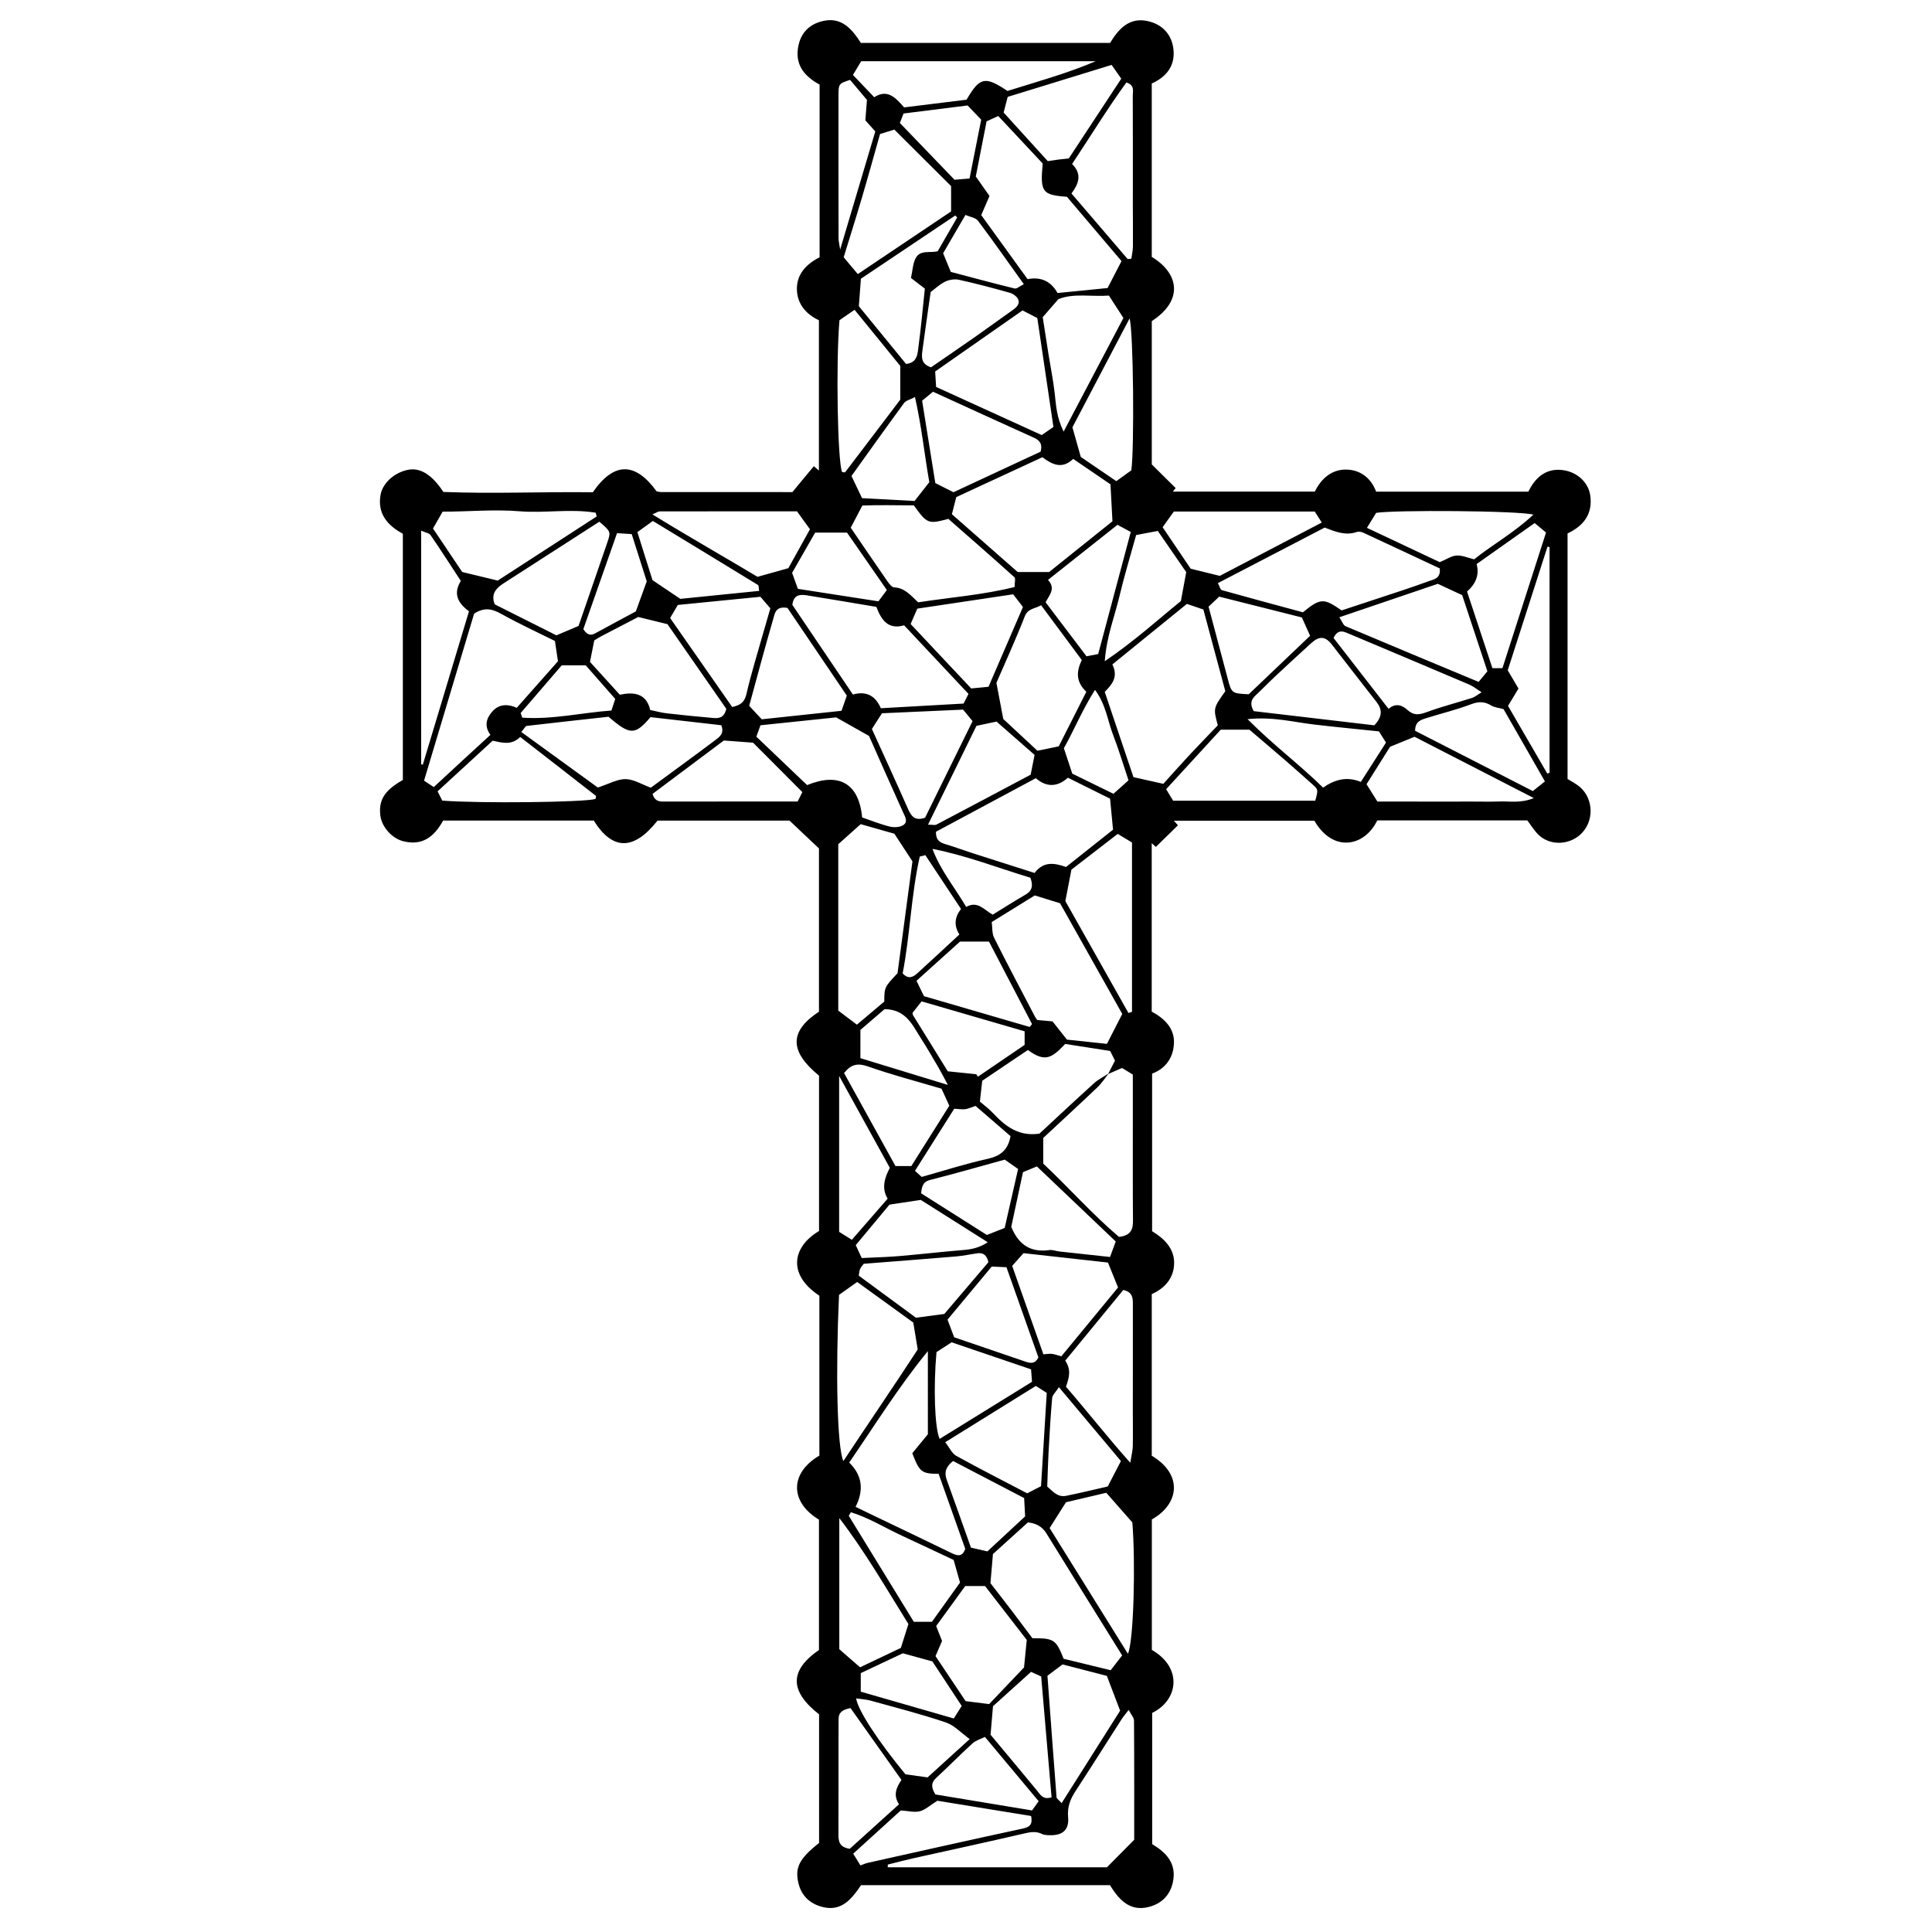 <?xml version="1.0" encoding="iso-8859-1"?>
<!-- Generator: Adobe Illustrator 19.0.0, SVG Export Plug-In . SVG Version: 6.00 Build 0)  -->
<svg version="1.1" id="Layer_1" xmlns="http://www.w3.org/2000/svg" xmlns:xlink="http://www.w3.org/1999/xlink" x="0px" y="0px"
	 viewBox="0 0 2000 2000" style="enable-background:new 0 0 2000 2000;" xml:space="preserve">
<path d="M1425.757,849.263c-13.348,27.565-46.038,33.503-65.096,0.352c-48.221,0-96.828,0-145.436,0
	c1.393,1.572,2.787,3.145,4.18,4.717c-7.619,7.461-15.238,14.922-22.857,22.383c-1.43-1.293-2.859-2.585-4.289-3.878
	c0,57.874,0,115.748,0,174.391c12.786,6.832,23.552,16.906,23.027,32.406c-0.48,14.164-7.636,26.162-22.629,31.778
	c0,54.289,0,108.072,0,163.151c11.567,7.017,22.624,16.899,22.793,32.312c0.169,15.425-9.047,26.563-23.156,32.776
	c0,56.536,0,112.079,0,167.338c32.525,19.359,28.51,50,0.074,65.931c0,44.884,0,90.08,0,135.037
	c32.557,18.851,27.015,52.375,0.354,65.23c0,44.67,0,89.799,0,135.848c14.428,8.646,25.56,19.943,21.456,39.349
	c-3.237,15.306-14.114,23.915-28.083,26.336c-17.655,3.059-28.273-8.991-37.064-23.183c-85.817,0-171.744,0-257.708,0
	c-9.377,13.888-19.735,26.996-38.487,22.875c-13.26-2.914-23.276-11.039-26.5-25.776c-3.365-15.382,1.009-24.555,21.57-40.817
	c0-44.186,0-88.81,0-133.126c-30.687-24.05-30.803-45.412-0.111-66.65c0-44.751,0-89.949,0-134.918
	c-30.183-18.188-30.503-48.116,0.422-66.3c0-54.977,0-110.488,0-165.496c-33.342-21.99-27.928-50.677-0.353-66.989
	c0-53.449,0-107.256,0-160.823c-30.807-25.207-30.952-45.858-0.07-66.251c0-57.39,0-115.237,0-168.972
	c-10.177-9.619-18.339-17.333-30.471-28.799c-40.877,0-88.96,0-136.664,0c-24.574,31.077-46.426,31.148-66.016-0.041
	c-51.536,0-103.533,0-155.927,0c-9.109,16.694-21.638,26.585-41.671,21.271c-11.556-3.065-21.976-14.905-23.336-26.64
	c-1.852-15.977,4.333-25.904,23.323-36.666c0-84.346,0-169.116,0-254.897c-15.341-8.306-26.608-20.318-23.077-40.305
	c2.206-12.487,14.851-23.4,28.811-25.951c12.427-2.27,24.426,5.106,36.219,22.991c51.214,2.031,103.257-0.323,154.709,0.332
	c21.763-31.536,43.802-31.63,66.061-0.917c1.502,0.228,3.178,0.704,4.854,0.706c46.443,0.04,92.886,0.032,135.653,0.032
	c8.562-10.335,15.388-18.575,22.215-26.815c1.755,1.504,3.51,3.008,5.264,4.512c0-51.5,0-103.001,0-155.577
	c-13.527-6.335-22.836-17.282-22.799-32.741c0.036-14.867,9.344-25.195,23.505-32.466c0-59.188,0-118.627,0-178.726
	c-16.398-9.039-26.308-21.333-21.721-41.28c3.41-14.827,13.921-22.588,27.222-24.964c17.766-3.172,28.212,8.954,37.232,23.05
	c85.679,0,171.601,0,258.004,0c8.716-14.424,19.683-26.493,38.228-22.723c14.283,2.904,24.668,12.293,27.066,27.34
	c2.881,18.078-6.301,30.3-22.172,37.394c0,60.763,0,120.304,0,179.535c27.616,16.551,33.668,44.553,0.025,66.446
	c0,51.184,0,102.696,0,148.351c10.374,10.28,17.553,17.394,24.733,24.509c-0.987,1.215-1.974,2.431-2.962,3.646
	c48.645,0,97.29,0,147.008,0c6.359-13.108,17.174-22.999,32.399-22.809c14.345,0.18,25.675,8.39,31.051,22.873
	c52.807,0,104.862,0,157.601,0c7.217-14.866,18.497-24.729,35.983-22.279c15.19,2.129,26.242,13.193,28.077,26.165
	c2.706,19.131-6.737,31.45-23.499,39.338c0,84.559,0,168.809,0,254.193c3.158,1.942,7.061,4.032,10.63,6.589
	c15.281,10.951,17.786,34.004,5.088,48.44c-12.03,13.676-34.35,15.153-47.035,1.514c-3.428-3.686-6.126-8.052-10.327-13.666
	C1530.412,849.263,1478.453,849.263,1425.757,849.263z M1147.086,1111.86c2.26-4.398,4.521-8.795,7.144-13.899
	c-1.469-2.921-3.193-6.352-5.036-10.019c-15.753-2.458-31.335-4.89-46.473-7.253c-13.713,14.196-20.48,19.662-38.645,6.26
	c-16.087,10.834-32.451,21.855-47.274,31.838c-0.984,8.778-1.715,15.298-2.422,21.609c4.588,3.954,9.295,7.329,13.172,11.478
	c12.755,13.651,26.518,24.855,48.467,21.668c17.995-16.674,37.093-34.619,56.529-52.191c4.46-4.032,10.081-6.78,15.167-10.12
	c-3.81,4.767-7.133,10.044-11.513,14.213c-19.038,18.121-38.384,35.919-56.233,52.545c0,9.233,0,16.921,0,26.599
	c25.998,24.281,50.958,52.605,78.392,75.845c13.225-1.536,14.577-8.631,14.498-17.611c-0.292-33.247-0.149-66.499-0.164-99.749
	c-0.007-16.225-0.001-32.449-0.001-50.672c-2.623-1.607-7.385-4.523-11.167-6.84
	C1156.072,1107.942,1151.579,1109.901,1147.086,1111.86z M1268.437,715.534c-7.724-28.763-15.304-56.988-22.714-84.578
	c-5.743-1.948-10.493-3.56-17.073-5.792c-25.45,20.663-51.333,41.677-77.125,62.619c6.364,12.996-0.365,20.847-7.913,28.441
	c10.186,30.24,20.205,59.987,29.734,88.278c11.49,2.569,21.188,4.737,30.926,6.914c9.219-10.184,18.291-20.437,27.622-30.448
	c9.687-10.393,19.626-20.552,28.773-30.103C1255.917,733.112,1255.917,733.112,1268.437,715.534z M1104.472,203.717
	c-25.683-1.932-27.801-4.766-25.082-34.451c-14.831-15.853-30.344-32.435-46.009-49.179c-4.759,2.173-8.784,4.011-12.068,5.51
	c-3.886,19.835-7.583,38.701-11.184,57.085c4.995,7.107,9.8,13.946,14.215,20.228c-3.393,7.801-6.052,13.911-8.585,19.735
	c16.229,22.432,31.863,44.043,47.979,66.32c13.367-2.65,24.163,1.913,31.001,14.361c17.842-1.765,34.829-3.446,51.822-5.145
	c4.604-8.908,9.209-17.816,14.427-27.911C1142.782,248.832,1123.99,226.701,1104.472,203.717z M1086.054,592.145
	c21.208-16.987,44.639-35.755,65.552-52.506c-0.732-13.736-1.319-24.762-2.039-38.263c-11.598-7.903-25.034-17.058-38.634-26.324
	c-11.217,10.799-21.342,6.223-31.854-1.735c-29.739,13.772-59.437,27.525-89.159,41.289c-1.468,5.746-2.835,11.098-4.527,17.723
	c23.316,20.484,46.836,41.147,68.086,59.816C1064.891,592.145,1073.535,592.145,1086.054,592.145z M929.114,1007.499
	c5.385-40.359,10.702-80.2,15.455-115.824c-7.271-11.112-12.299-18.797-18.718-28.607c-10.606-3.012-24.049-6.829-34.866-9.901
	c-8.784,7.855-15.324,13.703-23.211,20.755c0,56.925,0,115.077,0,172.24c7.047,5.32,12.759,9.631,19.301,14.57
	c9.841-8.31,19.346-16.335,28.322-23.914C915.532,1021.92,915.532,1021.92,929.114,1007.499z M919.063,1930.198
	c-0.026,0.938-0.052,1.877-0.078,2.815c76.562,0,153.124,0,226.929,0c10.053-10.151,18.271-18.45,28.212-28.487
	c0-39.793,0.104-81.541-0.208-123.285c-0.024-3.146-2.999-6.27-5.49-11.14c-3.433,4.479-5.587,6.911-7.321,9.613
	c-15.957,24.862-31.677,49.879-47.838,74.606c-5.42,8.293-8.496,16.328-7.557,26.759c1.179,13.099-5.576,18.93-18.475,18.72
	c-2.828-0.046-5.992-0.016-8.403-1.22c-6.725-3.359-12.906-1.892-19.837-0.278c-37.97,8.845-76.096,17.018-114.146,25.519
	C936.211,1925.75,927.657,1928.062,919.063,1930.198z M1071.186,926.952c-13.648,8.438-28.561,17.659-44.544,27.541
	c0.76,5.551,0.149,11.667,2.473,16.314c13.672,27.337,28.021,54.335,42.174,81.429c0.736,1.409,1.774,2.661,2.456,3.669
	c5.598,0.504,10.629,0.958,15.823,1.426c5.154,6.524,10.038,12.705,14.912,18.875c14.586,1.552,28.961,3.081,41.42,4.406
	c5.82-11.373,10.381-20.287,15.856-30.986c-21.355-38.001-43.488-77.387-64.382-114.569
	C1087.271,931.93,1079.877,929.641,1071.186,926.952z M1388.845,631.895c13.508-4.452,25.886-8.494,38.239-12.613
	c17.2-5.735,34.511-11.178,51.492-17.506c5.174-1.928,13.189-2.572,11.835-13.342c-25.871-12.127-52.536-24.678-79.281-37.056
	c-1.948-0.902-4.746-1.311-6.698-0.639c-11.681,4.018-22.247-0.385-33.113-4.599c-36.846,19.164-73.467,38.211-110.566,57.507
	c1.868,3.502,2.542,6.838,4.034,7.257c28.238,7.931,56.573,15.517,84.001,22.936C1367.51,618.288,1371.031,619.685,1388.845,631.895
	z M960.532,1398.667c-30.088,36.662-54.678,76.401-81.441,115.357c13.865,13.592,15.187,28.859,6.609,45.872
	c7.271,3.519,13.872,6.735,20.492,9.912c26.077,12.516,52.22,24.897,78.198,37.616c6.493,3.179,11.769,4.851,14.83-4.083
	c-9.23-26.01-18.471-52.048-27.551-77.634c-17.599-0.085-19.715-1.698-27.27-21.306c4.811-5.866,10.368-12.64,16.134-19.67
	C960.532,1456.517,960.532,1427.592,960.532,1398.667z M968.938,860.986c-0.294,9.344,4.658,11.405,10.573,13.155
	c9.195,2.721,18.185,6.13,27.318,9.07c21.335,6.868,42.704,13.631,64.132,20.459c9.658-12.67,21.206-10.091,32.581-6.195
	c16.851-13.358,33.36-26.446,48.66-38.575c-1.047-11.016-1.991-20.95-3.053-32.122c-13.749-6.829-28.802-14.305-43.646-21.677
	c-11.625,10.339-22.914,9.471-33.224,0.484C1037.185,824.399,1003.22,842.608,968.938,860.986z M1002.588,718.325
	c-22.223-23.669-44.148-47.021-66.667-71.005c-17.161,5.059-23.985-6.626-28.707-19.074c-24.706-4.126-48.159-8.15-71.655-11.903
	c-7.113-1.136-14.06-1.039-15.308,9.819c20.548,30.429,41.478,61.425,62.675,92.817c14.168-4.056,23.534,1.605,28.906,14.18
	c28.857-1.624,56.765-3.195,85.654-4.821C999.031,725.306,1000.8,721.836,1002.588,718.325z M490.794,635.275
	c-17.164,57.26-34.466,114.981-51.817,172.863c3.524,2.321,6.22,4.096,10.078,6.637c10.105-9.356,19.688-18.255,29.301-27.12
	c9.598-8.852,19.228-17.67,29.319-26.939c-6.87-9.369-4.066-17.802,2.612-24.855c6.911-7.299,15.913-7.086,24.664-3.148
	c15.045-17.005,29.403-33.234,42.636-48.192c-1.147-7.712-2.05-13.788-3.123-21.003c-18.058-9.002-37.049-17.707-55.235-27.853
	C509.999,630.516,501.765,628.071,490.794,635.275z M950.512,623.523c33.162-5.145,66.926-7.638,99.785-15.849
	c0-4.767,1.202-8.881-0.179-10.124c-22.863-20.579-46.05-40.798-68.387-60.415c-20.83,5.608-22.137,5.077-35.69-13.968
	c-17.991-0.09-36.648-0.529-53.324,0.163c-4.868,9.277-8.452,16.108-12.044,22.952c12.602,18.455,25.032,36.813,37.682,55.019
	c1.902,2.738,4.761,6.696,7.294,6.785C936.65,608.476,942.733,616.381,950.512,623.523z M1101.074,1717.156
	c16.971,4.131,33.224,8.087,48.695,11.853c4.686-6.053,8.105-10.47,11.875-15.34c-26.274-42.268-52.429-84.128-78.3-126.162
	c-4.673-7.592-11.209-10.619-19.229-11.527c-12.623,11.412-24.853,22.468-36.22,32.744c-0.866,10.042-1.635,18.958-2.601,30.169
	c6.229,8.041,13.951,17.883,21.535,27.83c7.554,9.909,14.968,19.924,21.881,29.142
	C1091.097,1695.87,1093.078,1697.176,1101.074,1717.156z M539.628,757.746c28.027,20.342,54.83,39.796,79.231,57.507
	c11.725-3.811,20.299-8.872,28.777-8.716c8.487,0.157,16.878,5.525,26.076,8.889c21.958-16.146,44.439-32.481,66.649-49.176
	c4.334-3.258,9.748-6.885,6.339-15.504c-24.426-2.79-49.607-5.666-73.309-8.373c-16.089,18.908-21.195,18.782-43.457-0.401
	c-27.273,3.009-56.043,6.141-84.787,9.501C543.924,751.617,542.948,753.875,539.628,757.746z M887.988,283.718
	c33.955-22.799,65.96-44.288,96.583-64.85c0-10.438,0-19.264,0-26.218c-19.812-19.723-38.815-38.641-58.749-58.486
	c-3.863,1.188-9.192,2.826-14.805,4.552c-6.235,21.987-12.198,43.709-18.575,65.31c-6.342,21.482-13.098,42.842-19.073,62.303
	C878.861,272.863,882.909,277.677,887.988,283.718z M868.557,1340.455c-3.617,79.408-2.047,157.342,4.482,172.06
	c26.58-40.087,52.878-78.516,76.976-115.558c-1.695-10.315-3.024-18.395-4.579-27.856c-18.43-13.332-38.108-27.567-58.072-42.01
	C880.777,1331.771,874.856,1335.979,868.557,1340.455z M1119.901,683.319c-14.519-19.564-28.38-38.242-42.161-56.813
	c-6.505,3.895-13.602,3.162-16.861,11.482c-9.694,24.753-20.786,48.96-29.397,68.901c2.811,14.81,4.757,25.064,7.096,37.392
	c10.593,9.851,23.12,21.502,35.353,32.878c7.891-1.619,14.913-3.059,22.061-4.525c9.605-18.995,19.021-37.614,28.587-56.533
	C1114.008,706.153,1113.835,695.566,1119.901,683.319z M1058.511,321.34c-29.739,20.786-59.936,41.893-90.432,63.209
	c0.323,5.341,0.628,10.374,0.969,16c36.737,16.747,73.248,33.391,109.312,49.831c4.479-3.091,8.592-5.931,12.141-8.38
	c-5.812-39.294-11.275-76.232-16.677-112.752C1068.613,326.556,1064.103,324.227,1058.511,321.34z M615.163,662.982
	c-1.518,7.653-2.819,14.212-4.408,22.223c9.767,10.746,20.09,22.104,30.871,33.965c14.647-3.076,27.451-1.536,31.481,15.817
	c6.072,1.249,11.563,2.806,17.158,3.447c15.822,1.813,31.675,3.379,47.54,4.77c5.774,0.506,11.758,0.515,14.041-9.442
	c-20.35-29.287-41.642-59.928-60.892-87.633c-11.619-2.849-19.592-4.805-30.244-7.417c-10.962,5.701-25.029,12.996-39.069,20.342
	C619.631,660.107,617.749,661.405,615.163,662.982z M835.511,812.73c32.685-13.411,53.666-2.156,56.96,33.491
	c9.236,3.144,18.673,6.984,28.461,9.403c4.421,1.093,10.552,0.89,14.106-1.455c5.317-3.509,1.822-8.837-0.366-13.668
	c-12.355-27.275-24.415-54.684-35.082-78.687c-12.004-6.764-21.081-11.879-34.032-19.175c-23.196,2.416-50.792,5.291-78.322,8.159
	c-1.495,4.137-2.792,7.723-4.265,11.8C800.541,779.362,817.838,795.867,835.511,812.73z M1386.486,638.994
	c2.964,4.424,4.081,8.256,6.405,9.24c45.772,19.39,91.685,38.449,137.768,57.659c3.489-4.216,6.34-7.66,9.083-10.975
	c-9.12-27.541-17.986-54.313-26.107-78.838c-9.712-4.516-17.211-8.003-25.213-11.723
	C1455.814,615.437,1422.665,626.7,1386.486,638.994z M1103.499,1555.121c-6.455,10.189-11.372,17.95-16.925,26.715
	c26.148,41.99,53.224,85.47,81.036,130.134c6.053-13.169,7.982-94.621,4.581-135.961c-9.67-11.006-17.611-20.043-26.969-30.694
	C1132.085,1548.403,1116.273,1552.119,1103.499,1555.121z M1060.075,1726.137c0.948-9.532,1.77-17.799,2.832-28.472
	c-13.614-17.585-28.821-37.228-43.203-55.806c-7.822,0-13.488,0-20.497,0c-10,13.76-20.296,27.927-30.111,41.433
	c2.257,5.675,4.119,10.355,6.121,15.388c-2.175,5.057-4.381,10.186-6.767,15.734c10.576,15.808,21.224,31.725,31.159,46.575
	c8.981,1.137,16.119,2.04,24.346,3.081C1035.695,1751.741,1047.887,1738.937,1060.075,1726.137z M1168.158,1048.631
	c1.23-0.389,2.459-0.778,3.689-1.168c0-58.247,0-116.494,0-175.296c-4.906-2.961-9.661-5.832-14.786-8.925
	c-17.437,13.465-34.475,26.622-47.932,37.013c-2.578,13.368-4.332,22.462-6.276,32.542
	C1124.32,970.875,1146.239,1009.753,1168.158,1048.631z M1293.402,755.381c-11.982,0-20.018,0-29.693,0
	c-18.141,19.763-37.377,40.718-56.527,61.581c2.709,4.462,5.037,8.296,7.237,11.921c49.543,0,98.494,0,147.145,0
	c3.119-11.445,3.166-11.498-2.865-16.883c-9.358-8.355-18.717-16.712-28.206-24.918
	C1317.578,775.915,1304.54,764.89,1293.402,755.381z M617.704,534.617c-0.343-1.28-0.685-2.56-1.028-3.84
	c-26.136-4.372-52.708,0.647-78.93-1.511c-26.779-2.204-53.374,0.517-79.539,0.391c-3.835,6.712-6.891,12.06-9.963,17.438
	c11.155,16.623,21.87,32.591,30.213,45.023c14.085,3.409,24.153,5.846,36.795,8.906
	C547.739,579.967,582.722,557.292,617.704,534.617z M1000.589,103.2c13.692-23.517,19.078-24.594,42.347-9.05
	c30.484-9.54,61.66-18.094,91.383-30.812c-81.019,0-162.038,0-242.814,0c-3.174,5.3-5.778,9.648-8.535,14.251
	c7.068,7.399,14.123,14.784,22.03,23.062c13.683-8.804,22.029,0.358,30.94,10.522C957.573,108.505,979.465,105.805,1000.589,103.2z
	 M1102.731,1408.544c6.414,9.427,4.071,17.607,0.754,27.006c21.467,24.738,41.92,50.972,66.566,78.692
	c1.337-8.319,2.504-12.531,2.6-16.768c0.259-11.458,0.047-22.926,0.05-34.39c0.009-36.693,0.036-73.386,0.041-110.079
	c0.001-7.397,0.996-15.356-9.938-17.606C1143.13,1359.352,1123.256,1383.552,1102.731,1408.544z M1146.963,1306.999
	c-28.883-3.216-58.178-6.477-87.421-9.733c-4.267,4.795-8.006,8.995-11.743,13.194c10.81,30.616,21.498,60.887,32.322,91.542
	c3.446-0.229,6.203-0.814,8.846-0.483c3.127,0.392,6.155,1.575,9.716,2.549c20.131-24.435,39.672-48.154,58.713-71.267
	C1154.058,1324.546,1151.109,1317.252,1146.963,1306.999z M620.421,540.072c-33.571,21.599-66.501,42.751-99.389,63.969
	c-7.758,5.005-13.047,11.205-8.865,21.587c21.63,10.868,43.422,21.817,63.828,32.07c8.66-3.675,15.394-6.532,22.928-9.729
	c9.711-28.163,19.687-57,29.59-85.861C632.526,550.416,632.454,550.391,620.421,540.072z M1077.284,467.515
	c2.174-8.776-1.593-11.979-7.502-14.641c-34.469-15.526-68.818-31.317-103.937-47.352c-3.978,3.277-7.8,6.425-11.276,9.288
	c4.734,29.53,9.288,57.931,13.669,85.258c6.994,3.531,12.466,6.294,18.8,9.492C1016.734,495.725,1046.896,481.673,1077.284,467.515z
	 M931.961,378.825c-14.713-18.074-30.834-37.877-47.314-58.121c-5.497,3.784-10.846,7.466-15.639,10.765
	c-3.78,44.627-1.965,146.077,2.703,157.172c1.096,0.077,2.83,0.641,3.196,0.161c19.88-26.029,39.646-52.146,57.054-75.126
	C931.961,400.227,931.961,390.417,931.961,378.825z M913.007,738.376c-4.552,7.109-7.514,11.736-10.42,16.274
	c12.674,27.951,25.22,55.169,37.314,82.587c3.343,7.578,6.984,12.979,17.737,9.247c16.129-32.796,32.664-66.418,49.161-99.963
	c-3.823-4.647-7.034-8.55-9.805-11.919C968.572,735.879,940.7,737.131,913.007,738.376z M1422.7,750.835
	c8.502-9.029,8.411-16.386,2.11-24.369c-15.521-19.666-30.712-39.591-46.154-59.32c-6.771-8.651-12.981-8.964-21.429-1.254
	c-12.265,11.195-24.5,22.426-36.622,33.774c-7.108,6.654-13.865,13.683-20.985,20.325c-4.925,4.595-5.671,9.445-1.75,16.179
	C1339.645,741.079,1381.836,746.035,1422.7,750.835z M1203.539,545.766c10.251,15.164,20.647,30.543,29.055,42.979
	c11.353,2.786,19.624,4.816,30.12,7.391c33.44-17.485,69.234-36.201,105.581-55.207c-3.026-4.745-5.088-7.979-7.241-11.357
	c-48.943,0-97.4,0-145.905,0C1211.304,534.934,1207.692,539.972,1203.539,545.766z M815.181,629.315
	c-12.295-2.18-13.11,5.793-14.652,11.101c-8.649,29.774-16.614,59.747-24.978,90.257c4.117,4.407,8.313,8.898,13.016,13.932
	c27.879-2.967,55.457-5.901,82.565-8.786c2.109-6.038,3.771-10.797,5.487-15.709C855.743,689.258,835.152,658.829,815.181,629.315z
	 M1167.356,268.165c1.272-0.11,2.544-0.221,3.816-0.331c0.571-4.285,1.587-8.565,1.632-12.856
	c0.152-14.284-0.094-28.571-0.098-42.857c-0.009-37.723,0.124-75.447-0.073-113.169c-0.024-4.583,2.29-10.698-6.618-13.574
	c-19.605,27.016-37.268,55.89-56.188,84.412c10.769,10.559,6.679,20.763-0.653,30.498
	C1128.922,223.326,1148.139,245.745,1167.356,268.165z M787.165,617.788c-29.645,2.929-58.319,5.762-85.484,8.446
	c-3.462,5.875-5.688,9.653-7.974,13.533c21.953,31.467,43.315,62.085,64.261,92.108c9.003-1.856,12.877-5.373,14.745-13.457
	c4.819-20.86,11.209-41.358,17.026-61.985c2.576-9.135,5.281-18.233,7.734-26.68C793.38,625.004,790.437,621.587,787.165,617.788z
	 M435.997,549.375c0,81.809,0,161.867,0,241.926c0.573,0.069,1.146,0.138,1.718,0.208c15.923-52.889,31.846-105.778,47.78-158.701
	c-11.531-8.451-16.632-18.237-8.437-31.447c-10.575-16.136-20.712-31.956-31.35-47.431
	C444.219,551.764,440.272,551.289,435.997,549.375z M1048.81,615.219c-33.95,5.079-66.993,10.023-99.216,14.844
	c-2.697,6.198-4.868,11.186-6.929,15.924c21.138,22.479,41.878,44.533,62.697,66.672c6.122-0.575,11.757-1.105,17.935-1.686
	c11.953-27.693,23.806-55.156,35.649-82.594C1055.41,623.787,1052.672,620.233,1048.81,615.219z M457.822,828.786
	c38.828,3.027,146.232,1.8,158.614-1.678c0.171-1.115,0.872-2.907,0.437-3.247c-25.78-20.176-51.653-40.233-78.379-60.97
	c-8.843,8.983-18.922,5.924-28.527,3.907c-19.41,17.85-38.281,35.203-56.977,52.395C455.002,823.187,456.25,825.664,457.822,828.786
	z M1414.623,811.825c4.365,6.95,7.664,12.205,11.264,17.937c11.038,0,21.891-0.01,32.745,0.003
	c10.309,0.012,20.618,0.07,30.926,0.069c10.82-0.001,21.639-0.057,32.459-0.072c10.31-0.014,20.631,0.286,30.927-0.086
	c10.271-0.371,20.977,2.109,34.872-3.508c-44.169-22.703-84.748-43.561-123.463-63.461c-9.935,4.051-17.226,7.023-25.356,10.338
	C1431.279,785.325,1423.161,798.24,1414.623,811.825z M1079.42,328.343c1.987,12.762,3.947,25.601,5.993,38.426
	c2.142,13.427,4.883,26.783,6.404,40.279c1.402,12.443,1.934,24.924,9.237,39.729c21.969-41.736,42.211-80.189,61.898-117.59
	c-5.274-8.153-9.833-15.203-14.995-23.183c-17.786,1.318-36.745-2.753-52.319,3.691
	C1089.082,317.233,1084.284,322.749,1079.42,328.343z M978.489,1492.987c4.571,5.835,7.028,11.673,11.381,14.079
	c24.282,13.421,49.024,26.01,73.452,38.802c5.356-2.752,9.804-5.037,14.345-7.37c1.978-32.221,3.928-63.973,5.93-96.573
	c-3.71-2.375-7.378-4.723-11.277-7.219C1041.566,1453.807,1011.225,1472.653,978.489,1492.987z M825.023,529.309
	c-48.277,0-95.244-0.017-142.21,0.078c-1.455,0.003-2.908,1.166-7.447,3.11c37.887,23.309,74.646,44.156,108.811,64.629
	c11.236-3.15,20.561-5.764,31.943-8.955c6.818-12.284,14.737-26.552,22.348-40.264C833.494,541.027,829.53,535.543,825.023,529.309z
	 M868.847,1571.532c0,45.63,0,91.26,0,135.726c7.623,6.648,14.397,12.556,21.478,18.732c14.543-6.914,28.815-13.698,42.246-20.083
	c2.649-8.392,5.002-15.846,7.81-24.741C917.841,1645.128,896.015,1606.933,868.847,1571.532z M1150.738,67.2
	c-36.14,11.116-72.106,22.178-107.569,33.085c-1.701,6.539-2.947,11.332-4.216,16.21c15.657,17.241,30.993,34.127,45.674,50.293
	c4.959-0.722,8.214-1.249,11.484-1.658c3.31-0.414,6.635-0.712,10.281-1.095c18.315-27.84,36.425-55.367,54.331-82.583
	C1157.732,77.182,1155.145,73.49,1150.738,67.2z M1099.006,1866.574c21.503-33.982,41.993-66.364,60.543-95.68
	c-5.096-13.36-9.06-23.753-13.745-36.037c-14.356-3.71-30.602-7.909-45.845-11.849c-5.859,4.383-10.313,7.714-15.65,11.707
	c3.091,41.847,6.165,83.854,9.428,125.845C1093.842,1861.908,1095.888,1863.107,1099.006,1866.574z M1347.699,639.178
	c-27.752-6.987-57.085-14.373-85.589-21.549c-4.733,4.469-8.025,7.576-11.014,10.398c6.825,25.636,13.504,50.678,20.157,75.727
	c3.655,13.762,4.177,14.17,21.428,14.944c20.719-19.743,42.16-40.174,63.532-60.539
	C1353.599,652.33,1351.099,646.757,1347.699,639.178z M873.755,1110.796c17.719,32.056,35.688,64.565,53.23,96.301
	c6.855,0,11.835,0,16.434,0c13.387-21.28,26.324-41.844,39.302-62.473c-2.844-6.208-5.41-11.809-8.063-17.6
	c-25.636-7.608-51.277-14.286-76.185-23.049C887.979,1100.282,881.145,1101.606,873.755,1110.796z M830.576,819.982
	c-17.703-17.768-34.604-34.731-50.977-51.164c-9.068-0.674-18.209-1.353-30.262-2.249c-22.83,17.088-48.251,36.114-73.855,55.279
	c1.939,6.238,5.366,7.92,10.578,7.909c46.371-0.095,92.742-0.056,139.68-0.056C827.712,825.737,829.423,822.3,830.576,819.982z
	 M1082.404,623.473c14.849,19.607,28.817,38.049,42.338,55.901c4.436-0.85,7.24-1.388,12.112-2.322
	c11.018-41.286,22.277-83.472,33.72-126.347c-5.223-2.824-9.52-5.147-13.737-7.428c-24.327,19.285-47.876,37.953-71.951,57.038
	C1093.145,609.21,1086.408,615.799,1082.404,623.473z M1555.315,691.682c15.302-47.61,30.115-93.7,45.132-140.424
	c-3.658-3.027-7.068-5.849-11.809-9.773c-20.034,14.147-39.816,28.116-60.045,42.4c3.236,12.046-1.634,21.251-9.913,28.472
	c9.002,27.203,17.627,53.266,26.251,79.325C1548.823,691.682,1551.61,691.682,1555.315,691.682z M1171.154,486.87
	c3.17-22.796,2.217-143.211-1.811-157.24c-20.689,39.412-40.585,77.312-59.177,112.727c3.173,11.239,5.59,19.803,8.655,30.66
	c11.019,7.507,24.066,16.395,36.798,25.068C1161.345,493.953,1166.388,490.312,1171.154,486.87z M1601.772,800.813
	c0.776-0.303,1.551-0.606,2.327-0.909c0-77.862,0-155.724,0-233.586c-0.718-0.125-1.435-0.251-2.153-0.376
	c-13.797,42.875-27.595,85.75-41.166,127.923c3.89,6.6,7.308,12.4,11.153,18.922c-3.863,6.401-7.35,12.18-10.84,17.963
	C1574.643,754.09,1588.207,777.452,1601.772,800.813z M879.692,1913.859c16.992-15.361,33.903-30.65,50.941-46.054
	c-6.258-9.667-2.742-17.276,2.554-25.258c-17.536-24.722-35.21-49.64-52.731-74.342c-7.939,1.545-12.346,4.183-12.336,11.388
	c0.009,6.878-0.089,13.755-0.092,20.633c-0.015,32.675,0.074,65.35-0.085,98.024
	C867.907,1905.615,868.347,1912.142,879.692,1913.859z M1067.428,1879.916c-33.669-5.481-66.617-10.844-97.077-15.802
	c-7.608,4.763-12.457,9.423-18.132,10.89c-5.582,1.443-12.002-0.355-19.743-0.835c-15.347,13.944-31.844,28.932-49.243,44.741
	c2.361,3.835,4.872,7.915,7.484,12.157c3.35-1.191,5.414-2.176,7.588-2.66c53.497-11.932,106.97-23.974,160.554-35.503
	C1065.971,1891.373,1069.149,1888.878,1067.428,1879.916z M1067.346,1417.529c-27.607-9.388-54.854-18.653-82.248-27.968
	c-5.636,3.65-10.823,7.009-15.628,10.121c-3.279,35.692-1.958,78.286,3.238,89.861c31.865-19.698,63.576-39.301,95.62-59.109
	C1067.985,1425.939,1067.694,1422.107,1067.346,1417.529z M1464.918,756.507c39.957,20.463,80.679,41.317,121.872,62.412
	c3.965-3.177,7.829-6.273,12.507-10.02c-14.713-25.705-29.026-50.711-42.809-74.792c-5.176-1.448-9.418-1.761-12.665-3.722
	c-6.933-4.188-12.972-4.415-20.868-1.4c-15.262,5.826-31.285,9.639-46.904,14.566
	C1470.652,745.254,1464.865,747.141,1464.918,756.507z M1222.452,622.201c2.114-11.469,3.665-19.881,5.518-29.933
	c-8.954-12.982-19.19-27.823-29.419-42.655c-8.553,1.629-15.686,2.988-22.429,4.272c-5.947,21.57-12.266,42.139-17.2,63.036
	c-4.986,21.114-13.374,41.578-15.276,67.586C1174.579,663.538,1199.252,640.985,1222.452,622.201z M1587.35,532.753
	c-16.268-4.218-144.64-4.894-162.763-1.847c-2.823,4.591-5.737,9.329-9.542,15.517c26.118,12.306,51.514,24.273,75.368,35.512
	c7.156-2.966,12.248-6.576,17.519-6.858c5.807-0.311,11.778,2.435,18.093,3.949C1545.015,563.716,1566.945,551.836,1587.35,532.753z
	 M880.863,1565.456c-0.749,1.221-1.497,2.443-2.246,3.664c22.482,36.635,44.965,73.27,67.373,109.784c6.279,0,11.922,0,18.724,0
	c10.005-13.979,20.197-28.22,29.096-40.653c-2.539-9-4.509-15.978-6.602-23.399c-17.506-8.217-35.445-16.715-53.452-25.068
	C916.152,1581.618,899.485,1571.207,880.863,1565.456z M990.87,225.114c-0.665-0.677-1.329-1.354-1.994-2.032
	c-32.716,21.925-65.433,43.851-97.678,65.46c-0.759,10.268-1.452,19.656-2.103,28.464c16.678,20.399,32.843,40.17,48.857,59.757
	c12.161-1.307,11.901-11.049,12.957-18.77c2.602-19.018,4.244-38.168,6.48-59.217c-3.836-2.941-8.795-6.742-14.362-11.01
	c1.695-7.661,1.902-14.74,4.826-20.422c4.739-9.209,15.292-5.071,22.888-7.311C977.584,248.163,984.227,236.639,990.87,225.114z
	 M1046.837,1270.088c8.521,20.396,21.732,26.412,39.612,23.972c3.226-0.44,6.684,1.065,10.061,1.44
	c17.385,1.932,34.778,3.788,52.583,5.716c2.095-5.683,3.794-10.292,5.914-16.043c-27.365-26.045-54.574-51.942-81.621-77.684
	c-5.705,2.348-10.262,4.224-14.405,5.929C1054.578,1233.965,1050.343,1253.729,1046.837,1270.088z M1065.959,1063.112
	c0.797-0.992,1.595-1.984,2.393-2.976c-15.279-29.282-30.557-58.564-44.572-85.425c-11.136,0-20.245,0-29.989,0
	c-14.744,13.288-29.909,26.955-45.048,40.599c3.008,6.192,5.423,11.165,7.729,15.913
	C993.19,1041.917,1029.574,1052.515,1065.959,1063.112z M1369.654,815.354c11.798-8.212,24.382-11.973,39.075-5.929
	c8.898-13.91,17.376-27.163,26.035-40.698c-2.688-4.283-5.034-8.021-7.285-11.607c-22.77-2.384-44.846-4.487-66.867-7.062
	c-21.49-2.513-42.75-8.325-69.152-5.613C1318.197,771.355,1345.256,791.379,1369.654,815.354z M1380.459,660.388
	c19.002,24.479,37.766,48.651,56.966,73.386c7.769-6.621,14.533-3.426,19.45,1.062c6.718,6.132,12.357,5.183,20.106,2.324
	c15.351-5.665,31.296-9.706,46.911-14.684c2.845-0.907,5.287-3.077,9.864-5.841c-5.376-3.401-8.806-6.277-12.746-7.954
	c-42.149-17.941-84.379-35.693-126.588-53.493C1389.286,653.022,1384.465,652.164,1380.459,660.388z M1010.821,751.38
	c-16.722,34.119-33.053,67.439-50.144,102.311c4.628,0,7.136,0.757,8.79-0.112c32.912-17.29,65.726-34.768,97.458-51.624
	c1.533-7.718,2.708-13.631,4.068-20.478c-13.027-11.412-26.277-23.02-39.385-34.503
	C1024.724,748.434,1018.156,749.826,1010.821,751.38z M977.563,1360.201c14.294-16.773,30.197-35.435,45.629-53.543
	c-1.586-7.06-5.089-10.112-11.261-9.267c-7.321,1.002-14.578,2.631-21.925,3.249c-31.786,2.675-63.594,5.08-95.895,7.623
	c-1.219,1.701-2.758,3.39-3.734,5.358c-0.725,1.461-0.719,3.285-1.417,6.915c20.344,14.964,41.25,30.341,59.222,43.559
	C958.955,1362.667,966.388,1361.682,977.563,1360.201z M921.136,1208.937c-17.006-30.837-33.867-61.412-52.46-95.128
	c0,56.052,0,108.415,0,161.398c4.2,2.625,8.367,5.229,13.158,8.223c12.257-14.084,24.173-27.778,37.044-42.568
	C912.45,1230.329,915.516,1219.638,921.136,1208.937z M1026.621,1311.141c-15.296,18.369-30.541,36.677-45.753,54.944
	c2.602,6.901,4.757,12.617,6.891,18.277c24.993,8.522,49.441,16.814,73.851,25.218c5.33,1.835,10.034,2.366,13.342-4.361
	c-10.909-30.814-21.966-62.049-33.064-93.4C1036.2,1311.566,1031.733,1311.368,1026.621,1311.141z M947.177,411.038
	c-5.178,2.72-9.403,3.573-11.289,6.142c-18.47,25.159-36.55,50.605-54.445,75.556c3.783,7.945,7.142,15.001,10.923,22.942
	c18.165,0.981,36.791,1.987,54.381,2.937c5.588-7.118,10.063-12.818,15.285-19.47C957.015,471.08,954.196,441.925,947.177,411.038z
	 M1160.373,1512.482c-21.065-25.098-41.889-49.907-64.199-76.488c-3.342,5.207-6.718,8.112-6.998,11.29
	c-1.654,18.777-2.69,37.613-3.728,56.44c-0.626,11.349-0.879,22.719-1.342,35.203c5.29,4.236,10.371,11.414,19.575,9.55
	c15.411-3.121,30.693-6.882,43.053-9.695C1152.2,1528.24,1156.041,1520.835,1160.373,1512.482z M1010.593,1112.038
	c0.586,0.852,1.172,1.704,1.757,2.556c16.359-11.149,32.718-22.297,48.346-32.948c0-5.42,0-9.314,0-14.043
	c-35.932-10.44-71.538-20.785-106.675-30.994c-3.624,4.562-6.477,8.102-9.238,11.711c-0.259,0.339,0.051,1.112,0.141,2.232
	c12.552,20.269,25.359,40.948,36.203,58.459C993.361,1110.268,1001.977,1111.153,1010.593,1112.038z M963.802,380.235
	c15.232-10.507,30.661-21.025,45.954-31.737c12.986-9.096,25.796-18.443,38.727-27.618c3.969-2.816,7.649-6.436,5.402-11.231
	c-1.395-2.976-5.395-5.681-8.755-6.626c-17.34-4.878-34.773-9.506-52.358-13.385c-4.51-0.995-10.255-0.104-14.424,1.959
	c-5.92,2.931-10.906,7.749-14.945,10.758c-3.015,21.21-5.942,40.811-8.518,60.458C953.985,369.688,953.382,376.917,963.802,380.235z
	 M785.843,611.692c-0.519-2.995-0.235-5.546-1.165-6.116c-36.133-22.158-72.376-44.135-108.83-66.272
	c-5.807,4.189-10.74,7.747-16.026,11.56c5.865,18.644,11.409,36.267,15.638,49.711c10.964,7.367,18.614,12.507,28.816,19.362
	C729.354,617.402,757.402,614.567,785.843,611.692z M892.048,1302.31c13.817-0.688,26.298-0.952,38.711-2.007
	c22.131-1.881,44.203-4.475,66.34-6.279c8.351-0.68,16.119-2.024,25.44-8.04c-25.4-16.055-48.831-30.865-69.345-43.832
	c-12.272,1.84-21.512,3.225-32.41,4.859c-10.935,13.134-22.935,27.549-34.905,41.927
	C888.267,1294.114,890.345,1298.618,892.048,1302.31z M960.215,1839.951c14.067-12.792,28.013-25.474,43.599-39.647
	c-8.544-6.144-15.805-14.234-24.776-17.27c-25.613-8.666-51.897-15.364-77.979-22.612c-4.592-1.276-9.484-1.471-14.816-2.25
	c1.94,12.663,23.582,45.268,51.064,78.584C944.709,1837.788,951.864,1838.786,960.215,1839.951z M1088.571,1860.578
	c-3.619-42.108-7.169-83.415-10.754-125.13c-3.628-1.631-7.102-3.194-10.523-4.733c-14.108,12.74-27.61,24.934-39.349,35.534
	c-0.987,11.513-1.75,20.417-2.531,29.531c15.764,18.922,31.892,38.173,47.872,57.546
	C1076.897,1857.705,1079.457,1863.428,1088.571,1860.578z M953.438,1235.255c23.17,14.674,45.585,28.87,68.181,43.181
	c6.37-2.517,12.53-4.952,18.423-7.281c4.706-20.672,9.298-40.846,13.895-61.042c-5.009-3.493-9.532-6.646-13.867-9.669
	c-26.293,7.234-51.678,14.589-77.292,21.034C955.396,1223.336,954.473,1227.998,953.438,1235.255z M876.842,551.361
	c-12.267,0-22.308,0-32.998,0c-7.944,13.87-15.831,27.642-23.86,41.661c1.976,5.459,3.854,10.648,5.984,16.533
	c27.562,4.276,54.957,8.525,83.362,12.932c2.769-3.705,5.687-7.609,8.74-11.693C903.781,590.196,890.194,570.61,876.842,551.361z
	 M1019.585,1798.055c-4.397,2.222-9.445,3.594-12.893,6.727c-12.713,11.55-24.708,23.89-37.363,35.508
	c-5.994,5.503-5.186,10.639-0.953,17.32c33.031,5.464,66.421,10.988,100.013,16.546c2.764-3.865,4.92-6.88,6.828-9.547
	C1056.88,1842.673,1039.314,1821.658,1019.585,1798.055z M986.593,1512.425c-7.746,6.186-9.233,12.035-6.541,19.442
	c8.445,23.24,16.642,46.57,25.065,70.228c6.151,1.414,11.979,2.753,17.011,3.91c13.669-12.682,26.54-24.624,39.076-36.254
	c-0.346-6.522-0.644-12.132-1.005-18.944C1035.998,1538.187,1011.551,1525.439,986.593,1512.425z M957.919,885.242
	c-1.926,0.487-3.852,0.974-5.778,1.462c-8.984,40.006-10.03,81.289-17.699,120.927c6.106,6.718,11.086,3.617,15.484-0.371
	c14.314-12.98,28.422-26.187,43.24-39.891c-5.969-9.273-4.806-18.301,1.685-26.394C982.187,921.863,970.053,903.552,957.919,885.242
	z M965.201,1719.893c-11.768-3.239-20.223-5.566-30.612-8.426c-13.118,6.192-28.416,13.413-43.534,20.548c0,6.678,0,12.187,0,19.186
	c31.784,9.162,64.074,18.469,96.311,27.761c3.161-5.014,5.772-9.157,8.188-12.99
	C984.652,1749.421,974.357,1733.792,965.201,1719.893z M931.542,127.319c19.262,20.006,37.899,39.363,56.579,58.764
	c5.087-0.423,9.516-0.791,15.544-1.292c4.064-20.508,8.086-40.808,12.067-60.902c-4.314-4.507-8.521-8.904-14.078-14.711
	c-21.241,2.667-43.72,5.49-66.287,8.323C933.81,121.498,932.414,125.081,931.542,127.319z M987.817,1147.762
	c-13.641,21.575-26.903,42.553-40.636,64.274c2.657,2.405,4.999,4.524,6.964,6.302c23.295-6.516,45.329-13.638,67.839-18.607
	c13.083-2.889,21.43-8.582,24.111-23.609c-11.388-9.84-23.795-20.56-36.219-31.296c-4.209,1.404-7.325,2.93-10.592,3.395
	C996.135,1148.669,992.831,1148.021,987.817,1147.762z M1168.233,807.782c-5.452-16.232-10.1-31.841-15.951-46.986
	c-5.688-14.722-7.334-31.221-18.741-46.664c-13.435,21.182-21.927,42.245-32.222,60.409c3.06,9.267,5.673,17.181,8.691,26.32
	c13.627,6.675,28.223,13.825,42.621,20.878C1157.864,817.058,1162.51,812.902,1168.233,807.782z M658.231,632.901
	c3.959-10.913,6.961-19.187,11.274-31.077c-4.411-13.87-10.016-31.496-15.557-48.918c-5.559-0.361-9.915-0.643-15.202-0.986
	c-11.786,33.576-23.472,66.867-34.886,99.383c3.641,5.629,7.238,7.095,12.295,4.329C631.013,647.506,645.95,639.524,658.231,632.901
	z M897.475,103.406C892.209,97.166,886,89.81,879.977,82.674c-11.78,3.947-11.958,3.947-11.974,16.783
	c-0.062,49.175-0.019,98.35,0.07,147.525c0.005,2.737,0.775,5.473,1.659,11.313c12.742-42.82,24.48-82.261,36.366-122.205
	c-3.172-3.56-6.552-7.353-10.287-11.545C896.334,117.896,896.857,111.25,897.475,103.406z M890.678,1095.402
	c28.39,8.682,57.468,17.575,90.551,27.693c-4.555-8.467-6.953-13.275-9.667-17.899c-5.996-10.214-11.892-20.502-18.304-30.454
	c-8.696-13.496-15.125-29.719-37.526-30.094c-7.571,6.506-17.385,14.941-25.054,21.532
	C890.678,1077.369,890.678,1085.564,890.678,1095.402z M1066.657,908.619c-33.566-10.162-66.065-22.924-101.376-29.858
	c8.265,22.188,23.001,39.874,34.941,60.101c11.868-6.831,18.815,3.337,27.425,7.984c11.657-7.147,22.672-14.178,33.969-20.72
	C1068.257,922.281,1069.822,917.205,1066.657,908.619z M581.49,688.75c-14.615,16.98-28.552,33.173-42.49,49.365
	c0.538,1.597,1.075,3.195,1.613,4.792c31.101,2.193,61.711-5.17,92.321-7.366c1.509-4.575,2.696-8.175,3.955-11.992
	c-10.513-11.984-20.962-23.894-30.529-34.8C597.069,688.75,589.734,688.75,581.49,688.75z M984.26,281.465
	c21.522,5.68,43.733,11.709,66.082,17.176c2.209,0.54,5.261-2.361,9.524-4.45c-16.385-22.853-31.573-44.545-47.486-65.691
	c-2.418-3.214-8.201-3.896-12.955-5.98c-8.663,14.865-16.25,27.881-23.103,39.64C979.27,269.328,981.6,274.994,984.26,281.465z"/>
</svg>
